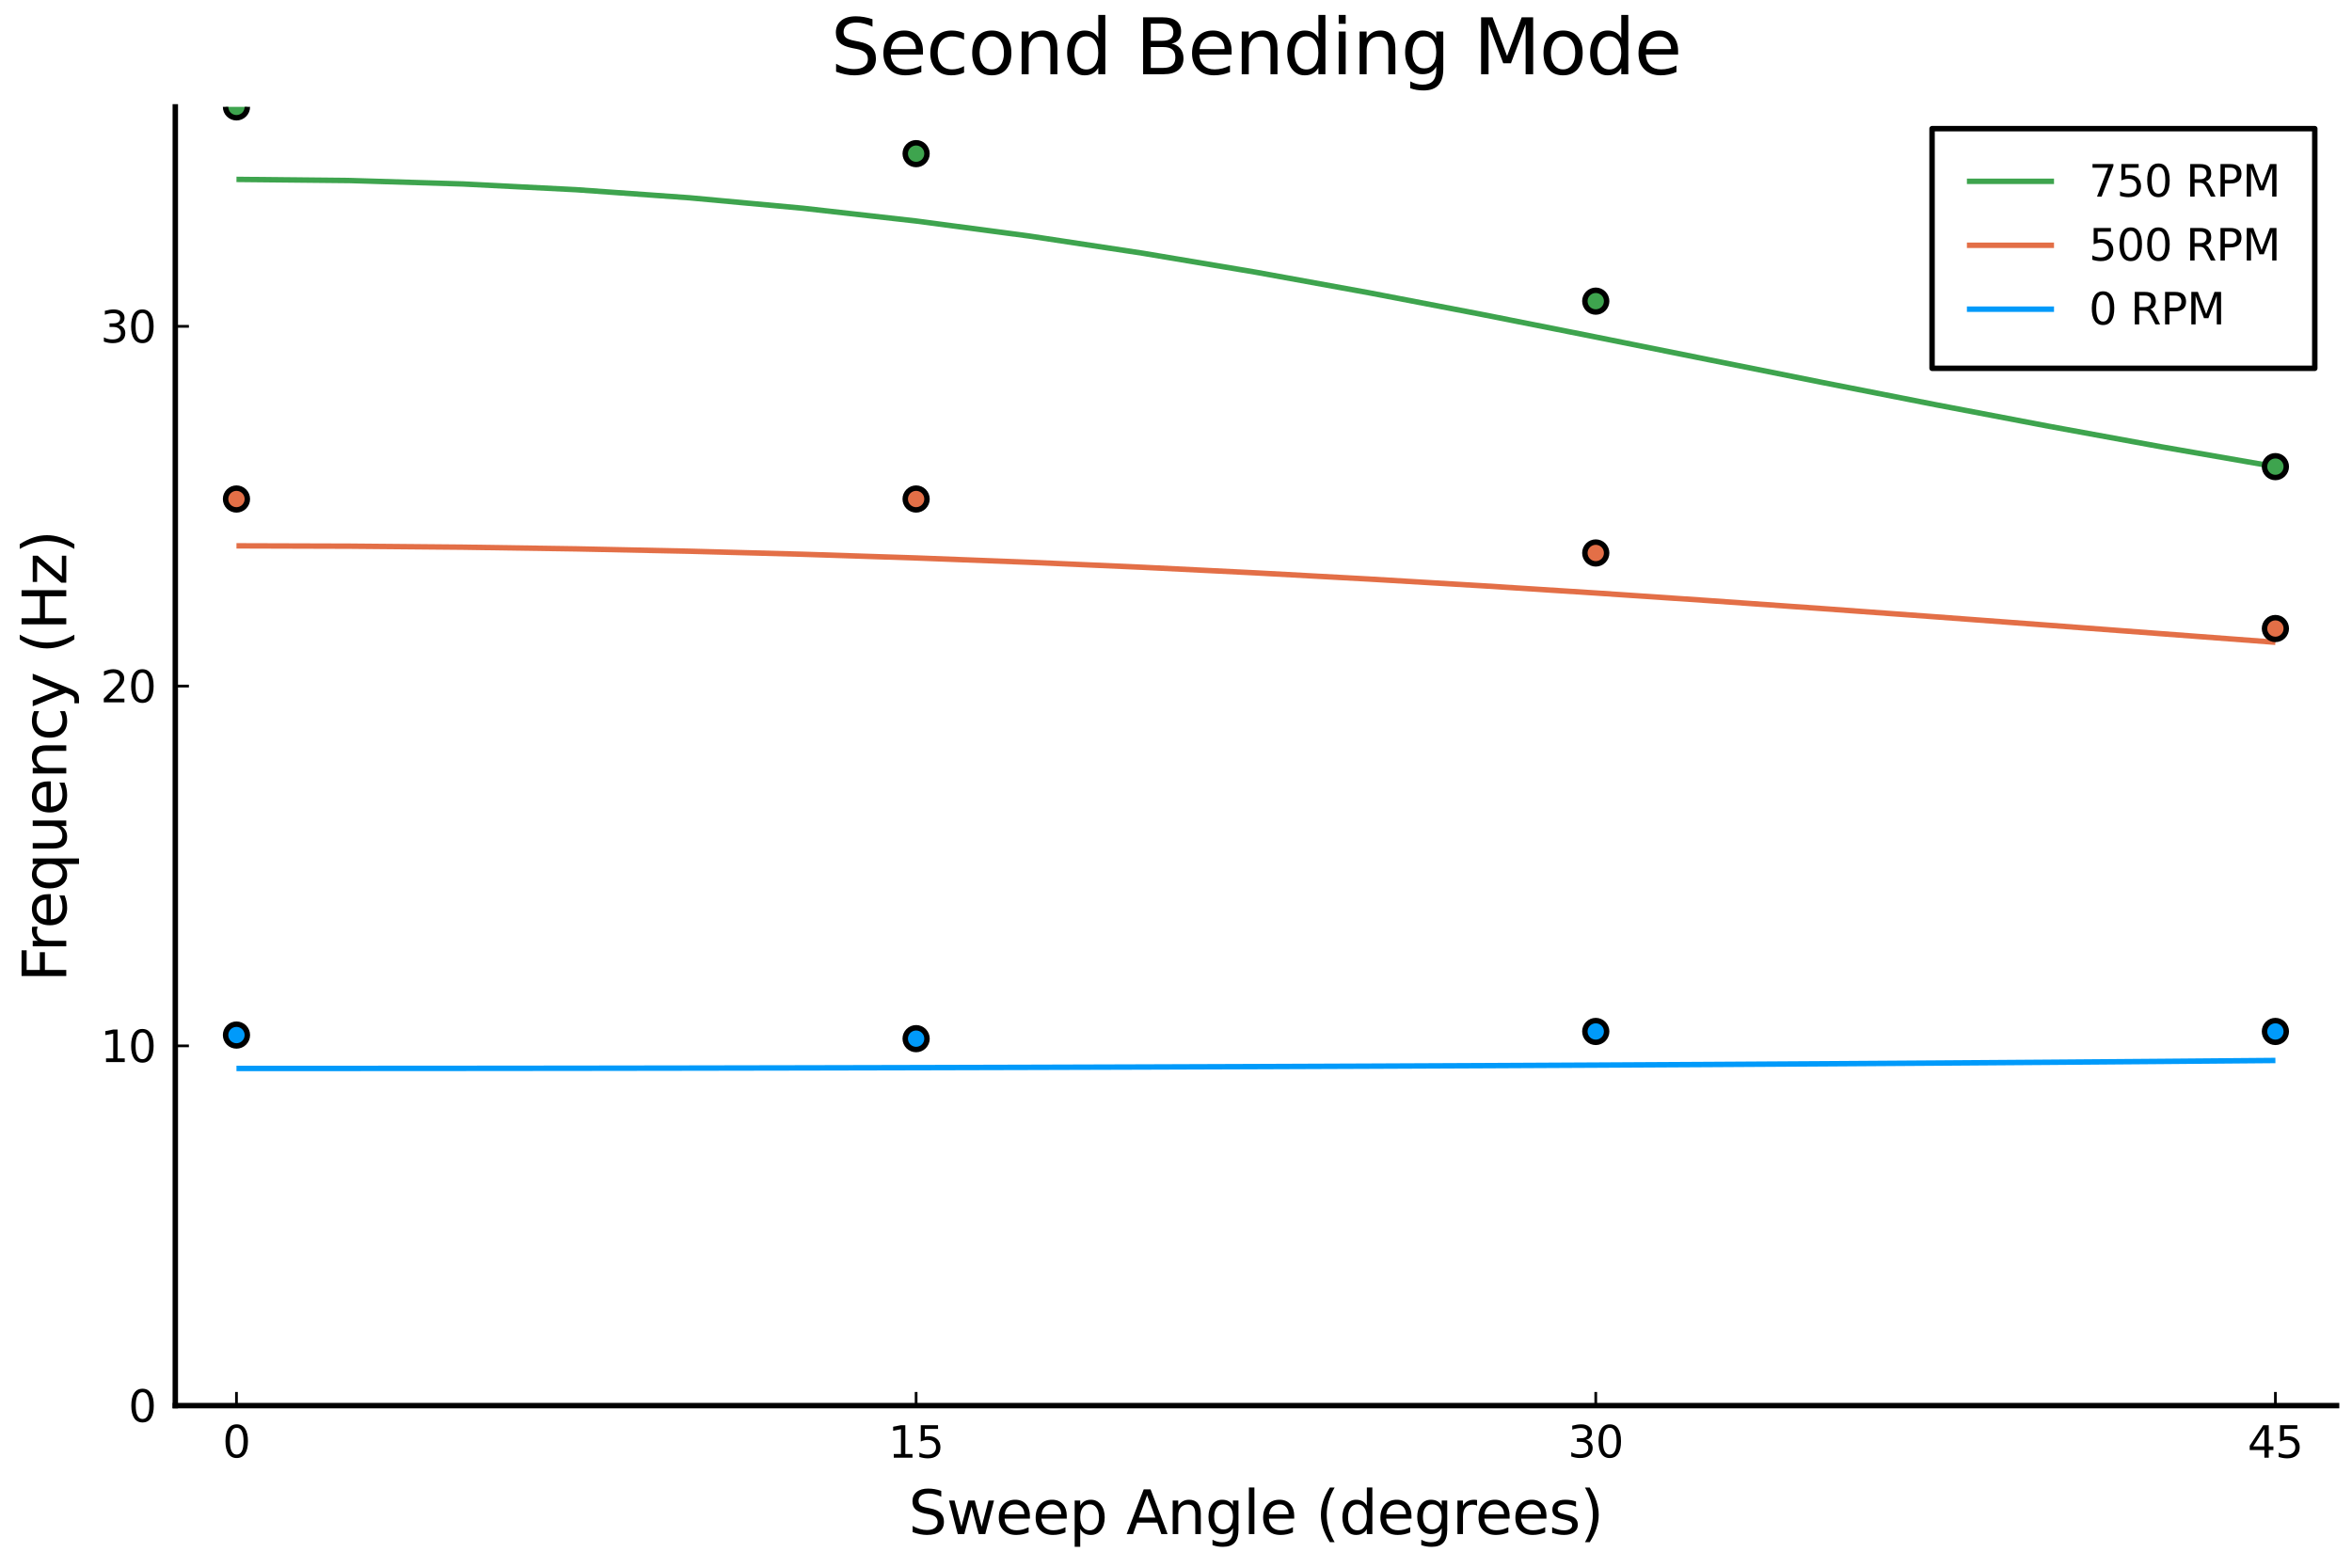 <?xml version="1.0" encoding="utf-8" standalone="no"?>
<!DOCTYPE svg PUBLIC "-//W3C//DTD SVG 1.1//EN"
  "http://www.w3.org/Graphics/SVG/1.1/DTD/svg11.dtd">
<svg height="288pt" version="1.1" viewBox="0 0 432 288" width="432pt" xmlns="http://www.w3.org/2000/svg" xmlns:xlink="http://www.w3.org/1999/xlink">
 <defs>
  <style type="text/css">*{stroke-linecap:butt;stroke-linejoin:round;}</style>
 </defs>
 <g id="figure_1">
  <g id="patch_1">
   <path d="M 0 288 
L 432 288 
L 432 0 
L 0 0 
z
" style="fill:#ffffff;"/>
  </g>
  <g id="axes_1">
   <g id="patch_2">
    <path d="M 32.198 258.225 
L 429.165 258.225 
L 429.165 19.635 
L 32.198 19.635 
z
" style="fill:#ffffff;"/>
   </g>
   <g id="line2d_1">
    <path clip-path="url(#p6ca6965a54)" d="M 43.433 32.956 
L 64.239 33.166 
L 85.044 33.797 
L 105.849 34.853 
L 126.655 36.338 
L 147.46 38.256 
L 168.266 40.603 
L 189.071 43.366 
L 209.876 46.517 
L 230.682 50.013 
L 251.487 53.793 
L 272.293 57.785 
L 293.098 61.911 
L 313.903 66.092 
L 334.709 70.258 
L 355.514 74.346 
L 376.32 78.31 
L 397.125 82.112 
L 417.93 85.728 
" style="fill:none;stroke:#3ea44e;"/>
   </g>
   <g id="matplotlib.axis_1">
    <g id="xtick_1">
     <g id="line2d_2">
      <defs>
       <path d="M 0 0 
L 0 -2.5 
" id="m910d530aad" style="stroke:#000000;stroke-width:0.5;"/>
      </defs>
      <g>
       <use style="stroke:#000000;stroke-width:0.5;" x="43.433" xlink:href="#m910d530aad" y="258.225"/>
      </g>
     </g>
     <g id="text_1">
      <!-- $0$ -->
      <g transform="translate(40.873 267.804)scale(0.08 -0.08)">
       <defs>
        <path d="M 2034 4250 
Q 1547 4250 1301 3770 
Q 1056 3291 1056 2328 
Q 1056 1369 1301 889 
Q 1547 409 2034 409 
Q 2525 409 2770 889 
Q 3016 1369 3016 2328 
Q 3016 3291 2770 3770 
Q 2525 4250 2034 4250 
z
M 2034 4750 
Q 2819 4750 3233 4129 
Q 3647 3509 3647 2328 
Q 3647 1150 3233 529 
Q 2819 -91 2034 -91 
Q 1250 -91 836 529 
Q 422 1150 422 2328 
Q 422 3509 836 4129 
Q 1250 4750 2034 4750 
z
" id="DejaVuSans-30" transform="scale(0.016)"/>
       </defs>
       <use transform="translate(0 0.781)" xlink:href="#DejaVuSans-30"/>
      </g>
     </g>
    </g>
    <g id="xtick_2">
     <g id="line2d_3">
      <g>
       <use style="stroke:#000000;stroke-width:0.5;" x="168.266" xlink:href="#m910d530aad" y="258.225"/>
      </g>
     </g>
     <g id="text_2">
      <!-- $15$ -->
      <g transform="translate(163.146 267.804)scale(0.08 -0.08)">
       <defs>
        <path d="M 794 531 
L 1825 531 
L 1825 4091 
L 703 3866 
L 703 4441 
L 1819 4666 
L 2450 4666 
L 2450 531 
L 3481 531 
L 3481 0 
L 794 0 
L 794 531 
z
" id="DejaVuSans-31" transform="scale(0.016)"/>
        <path d="M 691 4666 
L 3169 4666 
L 3169 4134 
L 1269 4134 
L 1269 2991 
Q 1406 3038 1543 3061 
Q 1681 3084 1819 3084 
Q 2600 3084 3056 2656 
Q 3513 2228 3513 1497 
Q 3513 744 3044 326 
Q 2575 -91 1722 -91 
Q 1428 -91 1123 -41 
Q 819 9 494 109 
L 494 744 
Q 775 591 1075 516 
Q 1375 441 1709 441 
Q 2250 441 2565 725 
Q 2881 1009 2881 1497 
Q 2881 1984 2565 2268 
Q 2250 2553 1709 2553 
Q 1456 2553 1204 2497 
Q 953 2441 691 2322 
L 691 4666 
z
" id="DejaVuSans-35" transform="scale(0.016)"/>
       </defs>
       <use transform="translate(0 0.094)" xlink:href="#DejaVuSans-31"/>
       <use transform="translate(63.623 0.094)" xlink:href="#DejaVuSans-35"/>
      </g>
     </g>
    </g>
    <g id="xtick_3">
     <g id="line2d_4">
      <g>
       <use style="stroke:#000000;stroke-width:0.5;" x="293.098" xlink:href="#m910d530aad" y="258.225"/>
      </g>
     </g>
     <g id="text_3">
      <!-- $30$ -->
      <g transform="translate(287.978 267.804)scale(0.08 -0.08)">
       <defs>
        <path d="M 2597 2516 
Q 3050 2419 3304 2112 
Q 3559 1806 3559 1356 
Q 3559 666 3084 287 
Q 2609 -91 1734 -91 
Q 1441 -91 1130 -33 
Q 819 25 488 141 
L 488 750 
Q 750 597 1062 519 
Q 1375 441 1716 441 
Q 2309 441 2620 675 
Q 2931 909 2931 1356 
Q 2931 1769 2642 2001 
Q 2353 2234 1838 2234 
L 1294 2234 
L 1294 2753 
L 1863 2753 
Q 2328 2753 2575 2939 
Q 2822 3125 2822 3475 
Q 2822 3834 2567 4026 
Q 2313 4219 1838 4219 
Q 1578 4219 1281 4162 
Q 984 4106 628 3988 
L 628 4550 
Q 988 4650 1302 4700 
Q 1616 4750 1894 4750 
Q 2613 4750 3031 4423 
Q 3450 4097 3450 3541 
Q 3450 3153 3228 2886 
Q 3006 2619 2597 2516 
z
" id="DejaVuSans-33" transform="scale(0.016)"/>
       </defs>
       <use transform="translate(0 0.781)" xlink:href="#DejaVuSans-33"/>
       <use transform="translate(63.623 0.781)" xlink:href="#DejaVuSans-30"/>
      </g>
     </g>
    </g>
    <g id="xtick_4">
     <g id="line2d_5">
      <g>
       <use style="stroke:#000000;stroke-width:0.5;" x="417.93" xlink:href="#m910d530aad" y="258.225"/>
      </g>
     </g>
     <g id="text_4">
      <!-- $45$ -->
      <g transform="translate(412.81 267.804)scale(0.08 -0.08)">
       <defs>
        <path d="M 2419 4116 
L 825 1625 
L 2419 1625 
L 2419 4116 
z
M 2253 4666 
L 3047 4666 
L 3047 1625 
L 3713 1625 
L 3713 1100 
L 3047 1100 
L 3047 0 
L 2419 0 
L 2419 1100 
L 313 1100 
L 313 1709 
L 2253 4666 
z
" id="DejaVuSans-34" transform="scale(0.016)"/>
       </defs>
       <use transform="translate(0 0.094)" xlink:href="#DejaVuSans-34"/>
       <use transform="translate(63.623 0.094)" xlink:href="#DejaVuSans-35"/>
      </g>
     </g>
    </g>
    <g id="text_5">
     <!-- Sweep Angle (degrees) -->
     <g transform="translate(166.854 281.826)scale(0.11 -0.11)">
      <defs>
       <path d="M 3425 4513 
L 3425 3897 
Q 3066 4069 2747 4153 
Q 2428 4238 2131 4238 
Q 1616 4238 1336 4038 
Q 1056 3838 1056 3469 
Q 1056 3159 1242 3001 
Q 1428 2844 1947 2747 
L 2328 2669 
Q 3034 2534 3370 2195 
Q 3706 1856 3706 1288 
Q 3706 609 3251 259 
Q 2797 -91 1919 -91 
Q 1588 -91 1214 -16 
Q 841 59 441 206 
L 441 856 
Q 825 641 1194 531 
Q 1563 422 1919 422 
Q 2459 422 2753 634 
Q 3047 847 3047 1241 
Q 3047 1584 2836 1778 
Q 2625 1972 2144 2069 
L 1759 2144 
Q 1053 2284 737 2584 
Q 422 2884 422 3419 
Q 422 4038 858 4394 
Q 1294 4750 2059 4750 
Q 2388 4750 2728 4690 
Q 3069 4631 3425 4513 
z
" id="DejaVuSans-53" transform="scale(0.016)"/>
       <path d="M 269 3500 
L 844 3500 
L 1563 769 
L 2278 3500 
L 2956 3500 
L 3675 769 
L 4391 3500 
L 4966 3500 
L 4050 0 
L 3372 0 
L 2619 2869 
L 1863 0 
L 1184 0 
L 269 3500 
z
" id="DejaVuSans-77" transform="scale(0.016)"/>
       <path d="M 3597 1894 
L 3597 1613 
L 953 1613 
Q 991 1019 1311 708 
Q 1631 397 2203 397 
Q 2534 397 2845 478 
Q 3156 559 3463 722 
L 3463 178 
Q 3153 47 2828 -22 
Q 2503 -91 2169 -91 
Q 1331 -91 842 396 
Q 353 884 353 1716 
Q 353 2575 817 3079 
Q 1281 3584 2069 3584 
Q 2775 3584 3186 3129 
Q 3597 2675 3597 1894 
z
M 3022 2063 
Q 3016 2534 2758 2815 
Q 2500 3097 2075 3097 
Q 1594 3097 1305 2825 
Q 1016 2553 972 2059 
L 3022 2063 
z
" id="DejaVuSans-65" transform="scale(0.016)"/>
       <path d="M 1159 525 
L 1159 -1331 
L 581 -1331 
L 581 3500 
L 1159 3500 
L 1159 2969 
Q 1341 3281 1617 3432 
Q 1894 3584 2278 3584 
Q 2916 3584 3314 3078 
Q 3713 2572 3713 1747 
Q 3713 922 3314 415 
Q 2916 -91 2278 -91 
Q 1894 -91 1617 61 
Q 1341 213 1159 525 
z
M 3116 1747 
Q 3116 2381 2855 2742 
Q 2594 3103 2138 3103 
Q 1681 3103 1420 2742 
Q 1159 2381 1159 1747 
Q 1159 1113 1420 752 
Q 1681 391 2138 391 
Q 2594 391 2855 752 
Q 3116 1113 3116 1747 
z
" id="DejaVuSans-70" transform="scale(0.016)"/>
       <path id="DejaVuSans-20" transform="scale(0.016)"/>
       <path d="M 2188 4044 
L 1331 1722 
L 3047 1722 
L 2188 4044 
z
M 1831 4666 
L 2547 4666 
L 4325 0 
L 3669 0 
L 3244 1197 
L 1141 1197 
L 716 0 
L 50 0 
L 1831 4666 
z
" id="DejaVuSans-41" transform="scale(0.016)"/>
       <path d="M 3513 2113 
L 3513 0 
L 2938 0 
L 2938 2094 
Q 2938 2591 2744 2837 
Q 2550 3084 2163 3084 
Q 1697 3084 1428 2787 
Q 1159 2491 1159 1978 
L 1159 0 
L 581 0 
L 581 3500 
L 1159 3500 
L 1159 2956 
Q 1366 3272 1645 3428 
Q 1925 3584 2291 3584 
Q 2894 3584 3203 3211 
Q 3513 2838 3513 2113 
z
" id="DejaVuSans-6e" transform="scale(0.016)"/>
       <path d="M 2906 1791 
Q 2906 2416 2648 2759 
Q 2391 3103 1925 3103 
Q 1463 3103 1205 2759 
Q 947 2416 947 1791 
Q 947 1169 1205 825 
Q 1463 481 1925 481 
Q 2391 481 2648 825 
Q 2906 1169 2906 1791 
z
M 3481 434 
Q 3481 -459 3084 -895 
Q 2688 -1331 1869 -1331 
Q 1566 -1331 1297 -1286 
Q 1028 -1241 775 -1147 
L 775 -588 
Q 1028 -725 1275 -790 
Q 1522 -856 1778 -856 
Q 2344 -856 2625 -561 
Q 2906 -266 2906 331 
L 2906 616 
Q 2728 306 2450 153 
Q 2172 0 1784 0 
Q 1141 0 747 490 
Q 353 981 353 1791 
Q 353 2603 747 3093 
Q 1141 3584 1784 3584 
Q 2172 3584 2450 3431 
Q 2728 3278 2906 2969 
L 2906 3500 
L 3481 3500 
L 3481 434 
z
" id="DejaVuSans-67" transform="scale(0.016)"/>
       <path d="M 603 4863 
L 1178 4863 
L 1178 0 
L 603 0 
L 603 4863 
z
" id="DejaVuSans-6c" transform="scale(0.016)"/>
       <path d="M 1984 4856 
Q 1566 4138 1362 3434 
Q 1159 2731 1159 2009 
Q 1159 1288 1364 580 
Q 1569 -128 1984 -844 
L 1484 -844 
Q 1016 -109 783 600 
Q 550 1309 550 2009 
Q 550 2706 781 3412 
Q 1013 4119 1484 4856 
L 1984 4856 
z
" id="DejaVuSans-28" transform="scale(0.016)"/>
       <path d="M 2906 2969 
L 2906 4863 
L 3481 4863 
L 3481 0 
L 2906 0 
L 2906 525 
Q 2725 213 2448 61 
Q 2172 -91 1784 -91 
Q 1150 -91 751 415 
Q 353 922 353 1747 
Q 353 2572 751 3078 
Q 1150 3584 1784 3584 
Q 2172 3584 2448 3432 
Q 2725 3281 2906 2969 
z
M 947 1747 
Q 947 1113 1208 752 
Q 1469 391 1925 391 
Q 2381 391 2643 752 
Q 2906 1113 2906 1747 
Q 2906 2381 2643 2742 
Q 2381 3103 1925 3103 
Q 1469 3103 1208 2742 
Q 947 2381 947 1747 
z
" id="DejaVuSans-64" transform="scale(0.016)"/>
       <path d="M 2631 2963 
Q 2534 3019 2420 3045 
Q 2306 3072 2169 3072 
Q 1681 3072 1420 2755 
Q 1159 2438 1159 1844 
L 1159 0 
L 581 0 
L 581 3500 
L 1159 3500 
L 1159 2956 
Q 1341 3275 1631 3429 
Q 1922 3584 2338 3584 
Q 2397 3584 2469 3576 
Q 2541 3569 2628 3553 
L 2631 2963 
z
" id="DejaVuSans-72" transform="scale(0.016)"/>
       <path d="M 2834 3397 
L 2834 2853 
Q 2591 2978 2328 3040 
Q 2066 3103 1784 3103 
Q 1356 3103 1142 2972 
Q 928 2841 928 2578 
Q 928 2378 1081 2264 
Q 1234 2150 1697 2047 
L 1894 2003 
Q 2506 1872 2764 1633 
Q 3022 1394 3022 966 
Q 3022 478 2636 193 
Q 2250 -91 1575 -91 
Q 1294 -91 989 -36 
Q 684 19 347 128 
L 347 722 
Q 666 556 975 473 
Q 1284 391 1588 391 
Q 1994 391 2212 530 
Q 2431 669 2431 922 
Q 2431 1156 2273 1281 
Q 2116 1406 1581 1522 
L 1381 1569 
Q 847 1681 609 1914 
Q 372 2147 372 2553 
Q 372 3047 722 3315 
Q 1072 3584 1716 3584 
Q 2034 3584 2315 3537 
Q 2597 3491 2834 3397 
z
" id="DejaVuSans-73" transform="scale(0.016)"/>
       <path d="M 513 4856 
L 1013 4856 
Q 1481 4119 1714 3412 
Q 1947 2706 1947 2009 
Q 1947 1309 1714 600 
Q 1481 -109 1013 -844 
L 513 -844 
Q 928 -128 1133 580 
Q 1338 1288 1338 2009 
Q 1338 2731 1133 3434 
Q 928 4138 513 4856 
z
" id="DejaVuSans-29" transform="scale(0.016)"/>
      </defs>
      <use xlink:href="#DejaVuSans-53"/>
      <use x="63.477" xlink:href="#DejaVuSans-77"/>
      <use x="145.264" xlink:href="#DejaVuSans-65"/>
      <use x="206.787" xlink:href="#DejaVuSans-65"/>
      <use x="268.311" xlink:href="#DejaVuSans-70"/>
      <use x="331.787" xlink:href="#DejaVuSans-20"/>
      <use x="363.574" xlink:href="#DejaVuSans-41"/>
      <use x="431.982" xlink:href="#DejaVuSans-6e"/>
      <use x="495.361" xlink:href="#DejaVuSans-67"/>
      <use x="558.838" xlink:href="#DejaVuSans-6c"/>
      <use x="586.621" xlink:href="#DejaVuSans-65"/>
      <use x="648.145" xlink:href="#DejaVuSans-20"/>
      <use x="679.932" xlink:href="#DejaVuSans-28"/>
      <use x="718.945" xlink:href="#DejaVuSans-64"/>
      <use x="782.422" xlink:href="#DejaVuSans-65"/>
      <use x="843.945" xlink:href="#DejaVuSans-67"/>
      <use x="907.422" xlink:href="#DejaVuSans-72"/>
      <use x="946.285" xlink:href="#DejaVuSans-65"/>
      <use x="1007.809" xlink:href="#DejaVuSans-65"/>
      <use x="1069.332" xlink:href="#DejaVuSans-73"/>
      <use x="1121.432" xlink:href="#DejaVuSans-29"/>
     </g>
    </g>
   </g>
   <g id="matplotlib.axis_2">
    <g id="ytick_1">
     <g id="line2d_6">
      <defs>
       <path d="M 0 0 
L 2.5 0 
" id="m2ce94d2f12" style="stroke:#000000;stroke-width:0.5;"/>
      </defs>
      <g>
       <use style="stroke:#000000;stroke-width:0.5;" x="32.198" xlink:href="#m2ce94d2f12" y="258.225"/>
      </g>
     </g>
     <g id="text_6">
      <!-- $0$ -->
      <g transform="translate(23.578 261.265)scale(0.08 -0.08)">
       <use transform="translate(0 0.781)" xlink:href="#DejaVuSans-30"/>
      </g>
     </g>
    </g>
    <g id="ytick_2">
     <g id="line2d_7">
      <g>
       <use style="stroke:#000000;stroke-width:0.5;" x="32.198" xlink:href="#m2ce94d2f12" y="192.134"/>
      </g>
     </g>
     <g id="text_7">
      <!-- $10$ -->
      <g transform="translate(18.458 195.173)scale(0.08 -0.08)">
       <use transform="translate(0 0.781)" xlink:href="#DejaVuSans-31"/>
       <use transform="translate(63.623 0.781)" xlink:href="#DejaVuSans-30"/>
      </g>
     </g>
    </g>
    <g id="ytick_3">
     <g id="line2d_8">
      <g>
       <use style="stroke:#000000;stroke-width:0.5;" x="32.198" xlink:href="#m2ce94d2f12" y="126.042"/>
      </g>
     </g>
     <g id="text_8">
      <!-- $20$ -->
      <g transform="translate(18.458 129.082)scale(0.08 -0.08)">
       <defs>
        <path d="M 1228 531 
L 3431 531 
L 3431 0 
L 469 0 
L 469 531 
Q 828 903 1448 1529 
Q 2069 2156 2228 2338 
Q 2531 2678 2651 2914 
Q 2772 3150 2772 3378 
Q 2772 3750 2511 3984 
Q 2250 4219 1831 4219 
Q 1534 4219 1204 4116 
Q 875 4013 500 3803 
L 500 4441 
Q 881 4594 1212 4672 
Q 1544 4750 1819 4750 
Q 2544 4750 2975 4387 
Q 3406 4025 3406 3419 
Q 3406 3131 3298 2873 
Q 3191 2616 2906 2266 
Q 2828 2175 2409 1742 
Q 1991 1309 1228 531 
z
" id="DejaVuSans-32" transform="scale(0.016)"/>
       </defs>
       <use transform="translate(0 0.781)" xlink:href="#DejaVuSans-32"/>
       <use transform="translate(63.623 0.781)" xlink:href="#DejaVuSans-30"/>
      </g>
     </g>
    </g>
    <g id="ytick_4">
     <g id="line2d_9">
      <g>
       <use style="stroke:#000000;stroke-width:0.5;" x="32.198" xlink:href="#m2ce94d2f12" y="59.951"/>
      </g>
     </g>
     <g id="text_9">
      <!-- $30$ -->
      <g transform="translate(18.458 62.99)scale(0.08 -0.08)">
       <use transform="translate(0 0.781)" xlink:href="#DejaVuSans-33"/>
       <use transform="translate(63.623 0.781)" xlink:href="#DejaVuSans-30"/>
      </g>
     </g>
    </g>
    <g id="text_10">
     <!-- Frequency (Hz) -->
     <g transform="translate(12.171 180.405)rotate(-90)scale(0.11 -0.11)">
      <defs>
       <path d="M 628 4666 
L 3309 4666 
L 3309 4134 
L 1259 4134 
L 1259 2759 
L 3109 2759 
L 3109 2228 
L 1259 2228 
L 1259 0 
L 628 0 
L 628 4666 
z
" id="DejaVuSans-46" transform="scale(0.016)"/>
       <path d="M 947 1747 
Q 947 1113 1208 752 
Q 1469 391 1925 391 
Q 2381 391 2643 752 
Q 2906 1113 2906 1747 
Q 2906 2381 2643 2742 
Q 2381 3103 1925 3103 
Q 1469 3103 1208 2742 
Q 947 2381 947 1747 
z
M 2906 525 
Q 2725 213 2448 61 
Q 2172 -91 1784 -91 
Q 1150 -91 751 415 
Q 353 922 353 1747 
Q 353 2572 751 3078 
Q 1150 3584 1784 3584 
Q 2172 3584 2448 3432 
Q 2725 3281 2906 2969 
L 2906 3500 
L 3481 3500 
L 3481 -1331 
L 2906 -1331 
L 2906 525 
z
" id="DejaVuSans-71" transform="scale(0.016)"/>
       <path d="M 544 1381 
L 544 3500 
L 1119 3500 
L 1119 1403 
Q 1119 906 1312 657 
Q 1506 409 1894 409 
Q 2359 409 2629 706 
Q 2900 1003 2900 1516 
L 2900 3500 
L 3475 3500 
L 3475 0 
L 2900 0 
L 2900 538 
Q 2691 219 2414 64 
Q 2138 -91 1772 -91 
Q 1169 -91 856 284 
Q 544 659 544 1381 
z
M 1991 3584 
L 1991 3584 
z
" id="DejaVuSans-75" transform="scale(0.016)"/>
       <path d="M 3122 3366 
L 3122 2828 
Q 2878 2963 2633 3030 
Q 2388 3097 2138 3097 
Q 1578 3097 1268 2742 
Q 959 2388 959 1747 
Q 959 1106 1268 751 
Q 1578 397 2138 397 
Q 2388 397 2633 464 
Q 2878 531 3122 666 
L 3122 134 
Q 2881 22 2623 -34 
Q 2366 -91 2075 -91 
Q 1284 -91 818 406 
Q 353 903 353 1747 
Q 353 2603 823 3093 
Q 1294 3584 2113 3584 
Q 2378 3584 2631 3529 
Q 2884 3475 3122 3366 
z
" id="DejaVuSans-63" transform="scale(0.016)"/>
       <path d="M 2059 -325 
Q 1816 -950 1584 -1140 
Q 1353 -1331 966 -1331 
L 506 -1331 
L 506 -850 
L 844 -850 
Q 1081 -850 1212 -737 
Q 1344 -625 1503 -206 
L 1606 56 
L 191 3500 
L 800 3500 
L 1894 763 
L 2988 3500 
L 3597 3500 
L 2059 -325 
z
" id="DejaVuSans-79" transform="scale(0.016)"/>
       <path d="M 628 4666 
L 1259 4666 
L 1259 2753 
L 3553 2753 
L 3553 4666 
L 4184 4666 
L 4184 0 
L 3553 0 
L 3553 2222 
L 1259 2222 
L 1259 0 
L 628 0 
L 628 4666 
z
" id="DejaVuSans-48" transform="scale(0.016)"/>
       <path d="M 353 3500 
L 3084 3500 
L 3084 2975 
L 922 459 
L 3084 459 
L 3084 0 
L 275 0 
L 275 525 
L 2438 3041 
L 353 3041 
L 353 3500 
z
" id="DejaVuSans-7a" transform="scale(0.016)"/>
      </defs>
      <use xlink:href="#DejaVuSans-46"/>
      <use x="50.27" xlink:href="#DejaVuSans-72"/>
      <use x="89.133" xlink:href="#DejaVuSans-65"/>
      <use x="150.656" xlink:href="#DejaVuSans-71"/>
      <use x="214.133" xlink:href="#DejaVuSans-75"/>
      <use x="277.512" xlink:href="#DejaVuSans-65"/>
      <use x="339.035" xlink:href="#DejaVuSans-6e"/>
      <use x="402.414" xlink:href="#DejaVuSans-63"/>
      <use x="457.395" xlink:href="#DejaVuSans-79"/>
      <use x="516.574" xlink:href="#DejaVuSans-20"/>
      <use x="548.361" xlink:href="#DejaVuSans-28"/>
      <use x="587.375" xlink:href="#DejaVuSans-48"/>
      <use x="662.57" xlink:href="#DejaVuSans-7a"/>
      <use x="715.061" xlink:href="#DejaVuSans-29"/>
     </g>
    </g>
   </g>
   <g id="PathCollection_1">
    <defs>
     <path d="M 0 2 
C 0.53 2 1.039 1.789 1.414 1.414 
C 1.789 1.039 2 0.53 2 0 
C 2 -0.53 1.789 -1.039 1.414 -1.414 
C 1.039 -1.789 0.53 -2 0 -2 
C -0.53 -2 -1.039 -1.789 -1.414 -1.414 
C -1.789 -1.039 -2 -0.53 -2 0 
C -2 0.53 -1.789 1.039 -1.414 1.414 
C -1.039 1.789 -0.53 2 0 2 
z
" id="mdeef0fa922" style="stroke:#000000;"/>
    </defs>
    <g clip-path="url(#p6ca6965a54)">
     <use style="fill:#3ea44e;stroke:#000000;" x="43.433" xlink:href="#mdeef0fa922" y="19.635"/>
     <use style="fill:#3ea44e;stroke:#000000;" x="168.266" xlink:href="#mdeef0fa922" y="28.227"/>
     <use style="fill:#3ea44e;stroke:#000000;" x="293.098" xlink:href="#mdeef0fa922" y="55.324"/>
     <use style="fill:#3ea44e;stroke:#000000;" x="417.93" xlink:href="#mdeef0fa922" y="85.726"/>
    </g>
   </g>
   <g id="patch_3">
    <path d="M 32.198 258.225 
L 32.198 19.635 
" style="fill:none;stroke:#000000;stroke-linecap:square;stroke-linejoin:miter;"/>
   </g>
   <g id="patch_4">
    <path d="M 32.198 258.225 
L 429.165 258.225 
" style="fill:none;stroke:#000000;stroke-linecap:square;stroke-linejoin:miter;"/>
   </g>
   <g id="line2d_10">
    <path clip-path="url(#p6ca6965a54)" d="M 43.433 100.275 
L 64.239 100.337 
L 85.044 100.523 
L 105.849 100.833 
L 126.655 101.266 
L 147.46 101.823 
L 168.266 102.501 
L 189.071 103.3 
L 209.876 104.216 
L 230.682 105.244 
L 251.487 106.38 
L 272.293 107.615 
L 293.098 108.939 
L 313.903 110.34 
L 334.709 111.805 
L 355.514 113.32 
L 376.32 114.867 
L 397.125 116.43 
L 417.93 117.993 
" style="fill:none;stroke:#e36f47;"/>
   </g>
   <g id="text_11">
    <!-- Second Bending Mode -->
    <g transform="translate(152.58 13.635)scale(0.14 -0.14)">
     <defs>
      <path d="M 1959 3097 
Q 1497 3097 1228 2736 
Q 959 2375 959 1747 
Q 959 1119 1226 758 
Q 1494 397 1959 397 
Q 2419 397 2687 759 
Q 2956 1122 2956 1747 
Q 2956 2369 2687 2733 
Q 2419 3097 1959 3097 
z
M 1959 3584 
Q 2709 3584 3137 3096 
Q 3566 2609 3566 1747 
Q 3566 888 3137 398 
Q 2709 -91 1959 -91 
Q 1206 -91 779 398 
Q 353 888 353 1747 
Q 353 2609 779 3096 
Q 1206 3584 1959 3584 
z
" id="DejaVuSans-6f" transform="scale(0.016)"/>
      <path d="M 1259 2228 
L 1259 519 
L 2272 519 
Q 2781 519 3026 730 
Q 3272 941 3272 1375 
Q 3272 1813 3026 2020 
Q 2781 2228 2272 2228 
L 1259 2228 
z
M 1259 4147 
L 1259 2741 
L 2194 2741 
Q 2656 2741 2882 2914 
Q 3109 3088 3109 3444 
Q 3109 3797 2882 3972 
Q 2656 4147 2194 4147 
L 1259 4147 
z
M 628 4666 
L 2241 4666 
Q 2963 4666 3353 4366 
Q 3744 4066 3744 3513 
Q 3744 3084 3544 2831 
Q 3344 2578 2956 2516 
Q 3422 2416 3680 2098 
Q 3938 1781 3938 1306 
Q 3938 681 3513 340 
Q 3088 0 2303 0 
L 628 0 
L 628 4666 
z
" id="DejaVuSans-42" transform="scale(0.016)"/>
      <path d="M 603 3500 
L 1178 3500 
L 1178 0 
L 603 0 
L 603 3500 
z
M 603 4863 
L 1178 4863 
L 1178 4134 
L 603 4134 
L 603 4863 
z
" id="DejaVuSans-69" transform="scale(0.016)"/>
      <path d="M 628 4666 
L 1569 4666 
L 2759 1491 
L 3956 4666 
L 4897 4666 
L 4897 0 
L 4281 0 
L 4281 4097 
L 3078 897 
L 2444 897 
L 1241 4097 
L 1241 0 
L 628 0 
L 628 4666 
z
" id="DejaVuSans-4d" transform="scale(0.016)"/>
     </defs>
     <use xlink:href="#DejaVuSans-53"/>
     <use x="63.477" xlink:href="#DejaVuSans-65"/>
     <use x="125" xlink:href="#DejaVuSans-63"/>
     <use x="179.98" xlink:href="#DejaVuSans-6f"/>
     <use x="241.162" xlink:href="#DejaVuSans-6e"/>
     <use x="304.541" xlink:href="#DejaVuSans-64"/>
     <use x="368.018" xlink:href="#DejaVuSans-20"/>
     <use x="399.805" xlink:href="#DejaVuSans-42"/>
     <use x="468.408" xlink:href="#DejaVuSans-65"/>
     <use x="529.932" xlink:href="#DejaVuSans-6e"/>
     <use x="593.311" xlink:href="#DejaVuSans-64"/>
     <use x="656.787" xlink:href="#DejaVuSans-69"/>
     <use x="684.57" xlink:href="#DejaVuSans-6e"/>
     <use x="747.949" xlink:href="#DejaVuSans-67"/>
     <use x="811.426" xlink:href="#DejaVuSans-20"/>
     <use x="843.213" xlink:href="#DejaVuSans-4d"/>
     <use x="929.492" xlink:href="#DejaVuSans-6f"/>
     <use x="990.674" xlink:href="#DejaVuSans-64"/>
     <use x="1054.15" xlink:href="#DejaVuSans-65"/>
    </g>
   </g>
   <g id="PathCollection_2">
    <defs>
     <path d="M 0 2 
C 0.53 2 1.039 1.789 1.414 1.414 
C 1.789 1.039 2 0.53 2 0 
C 2 -0.53 1.789 -1.039 1.414 -1.414 
C 1.039 -1.789 0.53 -2 0 -2 
C -0.53 -2 -1.039 -1.789 -1.414 -1.414 
C -1.789 -1.039 -2 -0.53 -2 0 
C -2 0.53 -1.789 1.039 -1.414 1.414 
C -1.039 1.789 -0.53 2 0 2 
z
" id="m36c2453a15" style="stroke:#000000;"/>
    </defs>
    <g clip-path="url(#p6ca6965a54)">
     <use style="fill:#e36f47;stroke:#000000;" x="43.433" xlink:href="#m36c2453a15" y="91.674"/>
     <use style="fill:#e36f47;stroke:#000000;" x="168.266" xlink:href="#m36c2453a15" y="91.674"/>
     <use style="fill:#e36f47;stroke:#000000;" x="293.098" xlink:href="#m36c2453a15" y="101.588"/>
     <use style="fill:#e36f47;stroke:#000000;" x="417.93" xlink:href="#m36c2453a15" y="115.467"/>
    </g>
   </g>
   <g id="line2d_11">
    <path clip-path="url(#p6ca6965a54)" d="M 43.433 196.284 
L 64.239 196.28 
L 85.044 196.268 
L 105.849 196.248 
L 126.655 196.219 
L 147.46 196.182 
L 168.266 196.136 
L 189.071 196.082 
L 209.876 196.019 
L 230.682 195.946 
L 251.487 195.864 
L 272.293 195.772 
L 293.098 195.67 
L 313.903 195.557 
L 334.709 195.433 
L 355.514 195.298 
L 376.32 195.151 
L 397.125 194.991 
L 417.93 194.819 
" style="fill:none;stroke:#009afa;"/>
   </g>
   <g id="PathCollection_3">
    <defs>
     <path d="M 0 2 
C 0.53 2 1.039 1.789 1.414 1.414 
C 1.789 1.039 2 0.53 2 0 
C 2 -0.53 1.789 -1.039 1.414 -1.414 
C 1.039 -1.789 0.53 -2 0 -2 
C -0.53 -2 -1.039 -1.789 -1.414 -1.414 
C -1.789 -1.039 -2 -0.53 -2 0 
C -2 0.53 -1.789 1.039 -1.414 1.414 
C -1.039 1.789 -0.53 2 0 2 
z
" id="m9ba2812955" style="stroke:#000000;"/>
    </defs>
    <g clip-path="url(#p6ca6965a54)">
     <use style="fill:#009afa;stroke:#000000;" x="43.433" xlink:href="#m9ba2812955" y="190.151"/>
     <use style="fill:#009afa;stroke:#000000;" x="168.266" xlink:href="#m9ba2812955" y="190.812"/>
     <use style="fill:#009afa;stroke:#000000;" x="293.098" xlink:href="#m9ba2812955" y="189.49"/>
     <use style="fill:#009afa;stroke:#000000;" x="417.93" xlink:href="#m9ba2812955" y="189.49"/>
    </g>
   </g>
   <g id="legend_1">
    <g id="patch_5">
     <path d="M 354.868 67.662 
L 425.165 67.662 
L 425.165 23.635 
L 354.868 23.635 
z
" style="fill:#ffffff;stroke:#000000;stroke-linejoin:miter;"/>
    </g>
    <g id="line2d_12">
     <path d="M 361.268 33.313 
L 377.268 33.313 
" style="fill:none;stroke:#3ea44e;stroke-linejoin:miter;"/>
    </g>
    <g id="line2d_13"/>
    <g id="text_12">
     <!-- 750 RPM -->
     <g transform="translate(383.668 36.113)scale(0.08 -0.08)">
      <defs>
       <path d="M 525 4666 
L 3525 4666 
L 3525 4397 
L 1831 0 
L 1172 0 
L 2766 4134 
L 525 4134 
L 525 4666 
z
" id="DejaVuSans-37" transform="scale(0.016)"/>
       <path d="M 2841 2188 
Q 3044 2119 3236 1894 
Q 3428 1669 3622 1275 
L 4263 0 
L 3584 0 
L 2988 1197 
Q 2756 1666 2539 1819 
Q 2322 1972 1947 1972 
L 1259 1972 
L 1259 0 
L 628 0 
L 628 4666 
L 2053 4666 
Q 2853 4666 3247 4331 
Q 3641 3997 3641 3322 
Q 3641 2881 3436 2590 
Q 3231 2300 2841 2188 
z
M 1259 4147 
L 1259 2491 
L 2053 2491 
Q 2509 2491 2742 2702 
Q 2975 2913 2975 3322 
Q 2975 3731 2742 3939 
Q 2509 4147 2053 4147 
L 1259 4147 
z
" id="DejaVuSans-52" transform="scale(0.016)"/>
       <path d="M 1259 4147 
L 1259 2394 
L 2053 2394 
Q 2494 2394 2734 2622 
Q 2975 2850 2975 3272 
Q 2975 3691 2734 3919 
Q 2494 4147 2053 4147 
L 1259 4147 
z
M 628 4666 
L 2053 4666 
Q 2838 4666 3239 4311 
Q 3641 3956 3641 3272 
Q 3641 2581 3239 2228 
Q 2838 1875 2053 1875 
L 1259 1875 
L 1259 0 
L 628 0 
L 628 4666 
z
" id="DejaVuSans-50" transform="scale(0.016)"/>
      </defs>
      <use xlink:href="#DejaVuSans-37"/>
      <use x="63.623" xlink:href="#DejaVuSans-35"/>
      <use x="127.246" xlink:href="#DejaVuSans-30"/>
      <use x="190.869" xlink:href="#DejaVuSans-20"/>
      <use x="222.656" xlink:href="#DejaVuSans-52"/>
      <use x="292.139" xlink:href="#DejaVuSans-50"/>
      <use x="352.441" xlink:href="#DejaVuSans-4d"/>
     </g>
    </g>
    <g id="line2d_14">
     <path d="M 361.268 45.056 
L 377.268 45.056 
" style="fill:none;stroke:#e36f47;stroke-linejoin:miter;"/>
    </g>
    <g id="line2d_15"/>
    <g id="text_13">
     <!-- 500 RPM -->
     <g transform="translate(383.668 47.856)scale(0.08 -0.08)">
      <use xlink:href="#DejaVuSans-35"/>
      <use x="63.623" xlink:href="#DejaVuSans-30"/>
      <use x="127.246" xlink:href="#DejaVuSans-30"/>
      <use x="190.869" xlink:href="#DejaVuSans-20"/>
      <use x="222.656" xlink:href="#DejaVuSans-52"/>
      <use x="292.139" xlink:href="#DejaVuSans-50"/>
      <use x="352.441" xlink:href="#DejaVuSans-4d"/>
     </g>
    </g>
    <g id="line2d_16">
     <path d="M 361.268 56.798 
L 377.268 56.798 
" style="fill:none;stroke:#009afa;stroke-linejoin:miter;"/>
    </g>
    <g id="line2d_17"/>
    <g id="text_14">
     <!-- 0 RPM -->
     <g transform="translate(383.668 59.598)scale(0.08 -0.08)">
      <use xlink:href="#DejaVuSans-30"/>
      <use x="63.623" xlink:href="#DejaVuSans-20"/>
      <use x="95.41" xlink:href="#DejaVuSans-52"/>
      <use x="164.893" xlink:href="#DejaVuSans-50"/>
      <use x="225.195" xlink:href="#DejaVuSans-4d"/>
     </g>
    </g>
   </g>
  </g>
 </g>
 <defs>
  <clipPath id="p6ca6965a54">
   <rect height="238.591" width="396.967" x="32.198" y="19.635"/>
  </clipPath>
 </defs>
</svg>
